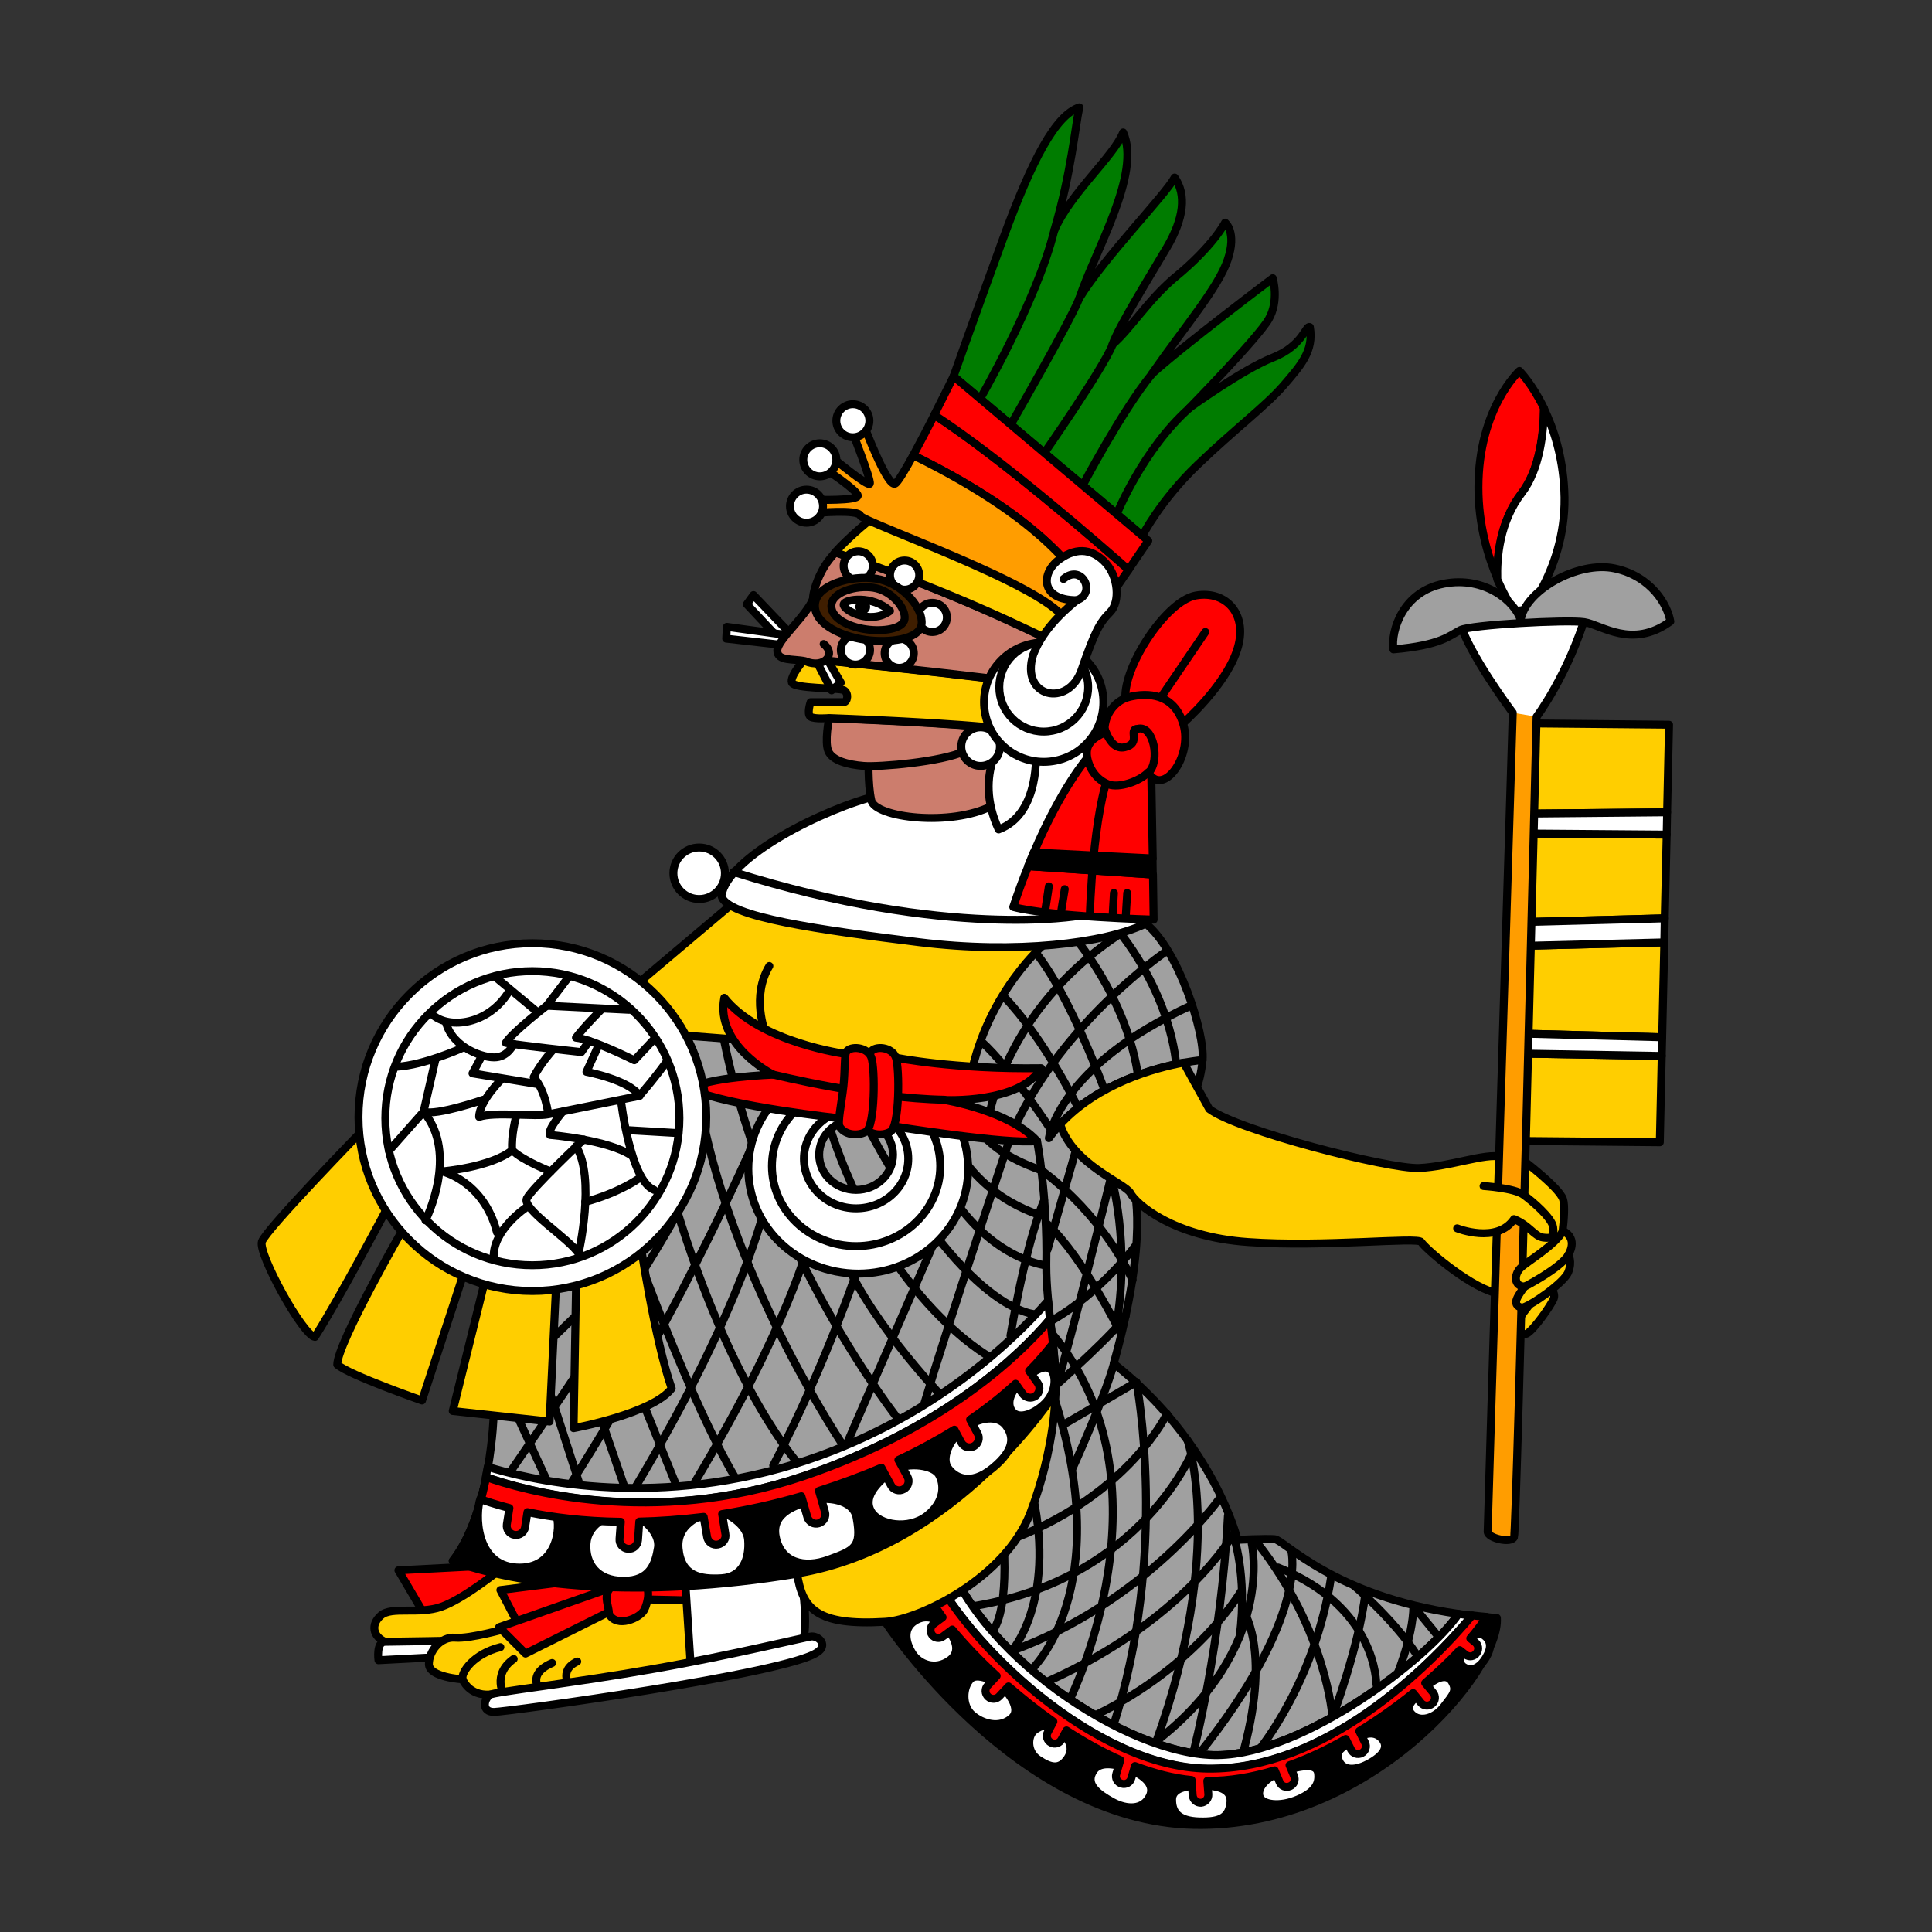 <svg version="1.1" id="Calque_1" xmlns="http://www.w3.org/2000/svg" x="0" y="0" viewBox="0 0 900 900" style="enable-background:new 0 0 900 900" xml:space="preserve"><rect x="0" y="0" width="900" height="900" fill="#333333" stroke="none"/><style>.st0,.st1,.st2,.st3{fill:#ffce00;stroke:#000;stroke-width:3.704;stroke-linecap:round;stroke-linejoin:round;stroke-miterlimit:10}.st1,.st2,.st3{fill:none}.st2,.st3{fill:#a0a0a0}.st3{fill:red}.st4{fill:#fff}.st4,.st6,.st7{stroke:#000;stroke-width:3.704;stroke-linecap:round;stroke-linejoin:round;stroke-miterlimit:10}.st7{fill:#cc7d6d}</style><path class="st0" d="m297.3 458 47.5-40.1 113.6-3.1 32.1 27.2-6.2 48.7-36.4 42.6-141.4-27.8z"/><path class="st1" d="M358.4 450c-8.6 14.2-1.9 30.9-1.9 30.9"/><path class="st2" d="M567.3 817.6c40.6-.6 98.5-45.5 112.1-65.8-58.4-8.3-81.4-34.6-85.6-34.8-4.6-.3-17.3.3-17.3.3s-10.8-45.1-57.7-82.1c16.7-59.3 9.3-82.1 9.3-82.1l27.2-42s3.7-4.9 4.9-17.3c1.2-12.3-11.1-51.2-26.5-63.6s-46.9 9.3-46.9 9.3-26.5 22.2-34.6 61.7c-16 5.6-105.6-16.7-105.6-16.7l-32.7-2.5-60.5 80.2-23.4 96.4s-1.2 45.7-19.1 68.5c30.2 11.1 85.8 18.2 160.5 5.9 54.5-9 93.5-49.7 110.7-71.1l9.7-13.2s-3.3 5.3-9.7 13.2l-42.7 58c13 49.2 85.9 98.2 127.9 97.7z"/><path class="st1" d="M491.7 648.7c.6-17.9-4.3-39.5-4.3-59.3.6-32.1-4.3-58-4.3-58M239.9 657.4l14.8 32.1M255 645l15.4 47.6M279.4 659.2l11.7 34M299.1 652.4l16.7 41.4M296.7 583.9s24.7 68.5 45.7 104.3M314.9 562.3c26.5 87 57.7 120.4 57.7 120.4M326.9 519.1c16 80.9 66.7 155.5 66.7 155.5l46.3-106.8"/><path class="st1" d="M337.4 485.2c20.4 100 81.5 176.5 81.5 176.5M391.1 580.2c9.9 30.9 47.8 70.4 47.8 70.4M383.7 516c25.3 87.7 77.2 116 77.2 116M401.3 519.7c48.5 93.8 81.8 92.6 81.8 92.6M435.6 543.2c20.4 43.2 51.8 46.3 51.8 46.3M444.2 532.1c13.6 27.8 42.6 34.6 42.6 34.6M457.2 527.8c8 11.1 27.8 17.3 27.8 17.3s26.5 17.9 42.6 51.2M460.2 521.6c14.2-64.8 71-92 71-92M472.6 525.3c22.8-49.4 69.8-81.5 69.8-81.5M555.3 468.2c-62.3 28.4-66.7 62-66.7 62 23.5-32.7 71.6-36.4 71.6-36.4"/><path class="st1" d="M515.2 426.5c31.5 35.8 32.7 69.8 32.7 69.8M497.9 433.3c29 34.6 32.1 67.3 32.1 67.3M482.5 443.8c16 19.8 32.1 64.2 32.1 64.2M467.6 464.2c19.1 19.8 34.6 51.8 34.6 51.8M457.2 485.2c13.6 12.3 32.1 40.7 32.1 40.7M501 536.4l-13 45.7M518.9 635.2c-4.3 16-19.4 49.1-19.4 49.1"/><path class="st1" d="M491.1 651.2c29 89.5-10.5 126.5-10.5 126.5"/><path class="st1" d="M454.1 748.1c78.4-13 101.8-72.8 101.8-72.8M472.6 716.6c53.7-21 71-58 71-58"/><path class="st1" d="m496.7 662.9 32.7-19.1s15.4 80.2-11.1 161.1"/><path class="st1" d="M489.9 621c58.6 69.8 8.6 170.4 8.6 170.4M553.2 671s17.6 50.6-14.5 140.1c55.6-43.2 44.4-92 44.4-92M467.6 719.1c1.9 33.3-4.9 40.1-4.9 40.1"/><path class="st1" d="M481.2 696.9c10.5 49.4-9.9 72.2-9.9 72.2 62.3-22.8 96.3-70.4 96.3-70.4M488 783.3c63.6-28.4 86.4-68.5 86.4-68.5s6.8 18.5 3.1 47.5"/><path class="st1" d="M510.9 798.7c46.9-22.8 67-57.1 67-57.1M558.4 817.3c51.2-64.2 43.2-94.4 43.2-94.4M620.1 734.5c-7.4 48.8-33.3 80.2-33.3 80.2"/><path class="st1" d="M572 706.1C568.9 766 556 816 556 816M585.5 718.5c32.7 41.4 35.2 81.5 35.2 81.5s12.3-32.7 15.4-58"/><path class="st1" d="M641.1 784.5s.6-35.8-45.7-54.3M659.6 770.3c-10.5-16-29-31.8-29-31.8"/><path class="st1" d="m669.5 761.7-11.1-13.6c0 14.8-8.6 34.6-8.6 34.6M238 685.2s75.3-108.6 84.6-134.6M252.2 628.4l16.1-15.5M265.8 691.3c54-84.6 88.3-166 88.3-166M296.1 692.6c50.6-84.6 60.5-131.5 60.5-131.5M323.2 691.3c45.1-75.3 53.7-113 53.7-113M360.2 682.7c25.3-48.1 41.4-97.5 41.4-97.5M430.6 653.7c10.5-35.2 40.1-124.1 40.1-124.1M470.7 622.2c8-46.9 15.7-63 15.7-63M488 570.3c16.7 15.5 34 50.7 34 50.7"/><path class="st1" d="M490.1 615.1c23.2-13.3 38.9-34.9 38.9-34.9"/><path class="st1" d="M519.8 618.8c7.1-39.2-2.2-70.7-2.2-70.7s-19.1 77.8-25.3 96.9c0 0 28.4-25.3 32.1-32.1"/><path class="st3" d="m197.9 752.4-12.3-20.9 37-1.9 11.7-.6-3.7 14.2z"/><path class="st0" d="M232.5 731.5s-16.4 13.3-26.9 17-23.1-.3-28.1 4-3.7 9.9 1.9 12.3c5.6 2.5 30.9.6 30.9.6l22.8 1.9 17.9-13-1.2-22.2-17.3-.6z"/><path class="st4" d="M176.3 773.4s-1.2-8.6 3.1-8.6 36.4-.6 36.4-.6l-4.9 7.4-34.6 1.8z"/><path class="st0" d="M236.2 758.6s-17.3 4.9-24.1 4.3c-6.8-.6-12.3 6.2-12.3 12.3 0 6.2 15.7 7.1 15.7 7.1s2.8 7.7 12.7 7.1c6.8 3.7 26.5-.6 26.5-.6l63-9.3 16.7-13-1.9-25.9-13-13.6-47.5 4.3-35.8 27.3z"/><path class="st1" d="M215.5 782.4c-.9-3.4 5.2-12 17.6-15.1M239.3 772.8c-10.5 7.4-4.3 17.3-4.3 17.3M257.2 774.7c-13 5.6-4.9 13.6-4.9 13.6M268.9 774c-9.3 4.3-3.1 12.3-3.1 12.3"/><path class="st3" d="m262.7 737-29.6 3.7 9.3 17.9 35.1-11.7 8.7-14.2z"/><path class="st3" d="M286.8 738.9 232.5 758l12.3 12.3 44.5-22.2zM297.9 745l27.2.6-1.3-11.1-21-1.2z"/><path class="st3" d="M300.1 750c-1.9 3.7-12.7 8.6-16.4 1.9 0-3.7-2.5-7.7 0-11.4s11.1-6.2 15.4-3.7c4.4 2.4 2.8 9.5 1 13.2z"/><path class="st4" d="m318.9 732.1 3.1 47.5s46.9-10.5 51.8-13.6c3.7-11.7-1.9-38.9-1.9-38.9l-53 5z"/><path class="st4" d="M228.2 789.5c-3.1 2.5-3.7 8 1.9 8s137-17.9 150.6-27.8c4.9-3.1 1.2-7.4-2.5-7.4-1.8 0-37.4 8.8-73.5 15.1-37.2 6.6-75 10.8-76.5 12.1z"/><path d="m532.2 249.5-88-74.2s9.6-27.2 23.1-64.2c13.6-37 24.4-57.4 35.5-61.1-1.9 8.6-3.7 30.2-11.7 57.4 7.4-17.3 27.8-34.6 32.1-45.7 8.6 19.1-13 54.9-20.4 77.2 11.7-19.1 40.1-48.1 44.4-56.2 5.6 8 4.3 19.1-3.7 32.7-8 13.6-22.2 36.4-25.3 45.1 8-6.8 16.4-20.4 28.7-30.9 18.2-14.8 23.8-25.9 23.8-25.9s5.6 4.3 1.2 17.3-19.8 30.9-35.5 53.4c13.9-12.7 56.5-44.8 56.5-44.8s3.1 10.5-1.9 19.1c-4.9 8.6-37 41.4-37 41.4s24.7-17.9 38.9-23.5c14.2-5.6 15.4-15.4 17.3-14.2 1.9 11.1-4.3 17.9-12.3 27.2s-22.8 20.4-40.1 37-25.6 32.9-25.6 32.9z" style="fill:#007c00;stroke:#000;stroke-width:3.704;stroke-linecap:round;stroke-linejoin:round;stroke-miterlimit:10"/><path class="st1" d="M491.1 107.4c-8 32.7-35.2 79.6-35.2 79.6M502.8 138.9c-4.3 11.1-33.9 62.3-33.9 62.3M518.3 160.5c-4.3 11.1-32.7 51.8-32.7 51.8M536.5 174.4c-13.9 17-32.4 52.2-32.4 52.2M554.1 190.1c-21.6 19.1-33.9 49.4-33.9 49.4"/><circle class="st4" cx="325.7" cy="406.8" r="12"/><path class="st4" d="M409.6 370.4c-25.9 6.2-71 29-73.5 46.9 1.9 9.9 46.9 16 92 21.6 45.1 5.6 86.4.6 105.6-8.6.6-16.7-18.5-72.8-18.5-72.8l-9.9-17.9c0-.1-69.7 24.6-95.7 30.8z"/><path class="st1" d="M341.7 406.2c100 31.5 161.1 20.4 161.1 20.4"/><path class="st3" d="M524.4 327.1c-2.5-14.8 18.5-47.2 32.7-49.7 14.2-2.5 24.7 9 19.1 25.6-5.5 16.7-25.2 34-25.2 34s-24.1 5-26.6-9.9z"/><path class="st1" d="m561.5 294.4-22.2 32.7"/><path class="st3" d="M472 422.5c17.3 4.6 65.4 5.9 65.4 5.9l-.3-21-58.1-3.9c-2.4 5.8-4.7 12.1-7 19z"/><path class="st6" d="M481.5 397.2c-.9 2-1.7 4.1-2.6 6.3l58.1 3.9-.1-7.3-55.4-2.9z"/><path class="st3" d="m536.2 354.9-29.6-1.9s-12 13.6-25 44.1l55.4 2.8-.8-45z"/><path class="st1" d="m488.6 412.9-1.8 11.8M496 414.2l-1.8 11.1M518.9 416l-.6 10.5M525.1 416l-.7 11.1M517.6 358c-8.6 19.8-9.9 67.9-9.9 67.9"/><path class="st3" d="M514.6 341.3c-.6-6.8 3.7-14.8 11.7-16.7 8-1.9 20.7-1.9 25 13s-9.6 33.9-16.4 22.2c-4.3 4.3-13.6 7.4-18.5 5.6-4.9-1.9-8.6-6.2-9.9-12.3-1.2-6.2 2.5-9.3 8.1-11.8z"/><path class="st1" d="M514.6 341.3c-.6-6.8 1.2 8.6 9.3 6.8s1.2-8.6 6.2-8.6c7.4-1.9 10.5 15.4 4.9 20.4"/><path class="st7" d="M404.7 352.5s-.6 12.3 1.2 20.4c1.9 8 37 12.3 56.2 2.5 4.9-5.6 9.3-14.2 9.3-14.2l1.2-35.2-67.9 26.5z"/><path class="st7" d="M385.9 350c1.9 4.3 9 6.2 16.4 6.8 7.4.6 36.4-1.9 46.9-6.8 6.2-2.9 14.7-7.1 20.6-10-21.4-3.2-83.6-5.4-83.6-5.4s-2.2 11.1-.3 15.4z"/><path class="st0" d="M368.9 318c1.2 2.9 21.6 2.3 24.1 3.5 2.5 1.2 1.9 5.6 0 5.6h-15.4s-1.9 5.6 0 6.8c1.9 1.2 8.6.6 8.6.6s62.2 2.2 83.6 5.4c4.2-2.1 7.1-3.5 7.1-3.5l8.3-16.9c-22.6-4.1-110.2-12.7-110.2-12.7s-7.3 8.3-6.1 11.2z"/><path class="st7" d="M389.1 257.3c-1.9 2.2-3.6 4.3-4.8 6.2-5.6 9.3-5.6 15.4-5.6 15.4l-3.7 19.8v8s87.6 8.6 110.2 12.7l9.2-18.6c-11-5.5-52.7-26.1-105.3-43.5z"/><path class="st0" d="m499.7 290.1-8.6-24.7-67.3-39.5-16.7 14.8s-10.8 8.5-18.1 16.6c52.5 17.3 94.3 38 105.3 43.6l5.4-10.8z"/><path class="st3" d="M425.4 212.1c64.6 31.7 81 59.7 85.3 71.7 2.9-1.6 4.5-3 4.5-3l10.6-15.5c-13.9-12.3-58.9-51.4-90.5-72.1-3.2 6.3-6.8 13.2-9.9 18.9z"/><path d="M425.4 212.1c-3.9 7.1-7.2 12.6-8.4 13.2-3.7 1.9-14.8-27.8-14.8-27.8l-5.6 2.5s9.3 23.5 8.6 25.3c-.6 1.9-18.5-13-18.5-13l-3.1 5.6s16 10.5 16 13-19.8 1.9-19.8 1.9v6.2s19.8-1.9 21 1.2c1.2 3.1 85.2 32.1 95.1 48.1 6-.3 11.2-2.5 14.6-4.4-4.1-12.1-20.5-40.1-85.1-71.8z" style="fill:#ff9d00;stroke:#000;stroke-width:3.704;stroke-linecap:round;stroke-linejoin:round;stroke-miterlimit:10"/><path class="st3" d="M444.2 175.3s-4 8.2-9 18c31.6 20.6 76.6 59.8 90.5 72.1l9.2-13.5-90.7-76.6z"/><circle class="st4" cx="397.3" cy="196" r="7.7"/><circle class="st4" cx="381.9" cy="214.2" r="7.7"/><circle class="st4" cx="375.7" cy="235.8" r="7.7"/><path class="st4" d="M468.9 342s-16 17.9-3.7 44.4c19.8-7.4 17.3-37 17.3-37l-13.6-7.4z"/><circle class="st4" cx="456.8" cy="347.8" r="9"/><circle class="st4" cx="486.2" cy="327.1" r="27.8"/><circle class="st4" cx="486.2" cy="320.1" r="20.7"/><path class="st4" d="M501.6 279.6c-17.3 0-16.7-13-8-19.1 8.6-6.2 16-4.3 21.6 1.9 5.6 6.2 6.8 17.9 1.9 22.8-4.9 4.9-7.1 9-13.3 26.9-6.2 17.9-28.7 12.7-22.5-7.1 4.9-13 16.6-22.3 20.3-25.4z"/><path class="st1" d="M501.6 279.6c9.3-3.1 2.5-17.3-6.2-9.9"/><path class="st4" d="M393 281.5c-.6 2.5 12.3 9.9 21.6 3.1-8.1-7.4-21-5.6-21.6-3.1z"/><circle cx="401.9" cy="282.7" r="2.2" style="stroke:#000;stroke-width:2.469;stroke-miterlimit:10"/><path class="st4" d="m347.9 281.5 17.9 19.1 1.9-5.9-16.7-17.5zM380 307.4l7.4 14.2 4.3-3.6-8-13.7z"/><path class="st4" d="m367.7 296-29.1-4-.3 5.5 27.5 3.1z"/><path class="st7" d="M378.8 279c-3.7 8.6-16.7 19.1-16.7 24.1s7.4 3.7 13 4.9c8.6 3.7 14.8-3.1 8.6-8"/><circle class="st4" cx="398.5" cy="302.8" r="6.8"/><circle class="st4" cx="418.9" cy="304.3" r="6.8"/><circle class="st4" cx="434.3" cy="287.6" r="6.8"/><circle class="st4" cx="421.4" cy="267.9" r="6.8"/><circle class="st4" cx="399.8" cy="263.6" r="6.8"/><path d="M410.3 270c-10.9-2.7-28.6 1.4-30.5 10.4-1.8 9 10.1 15.8 23.7 17.7 10.2 1.4 24.9 0 25.8-7.3.9-7.2-8.2-18.1-19-20.8zm11.1 18.3c-.6 4.9-10.6 5.9-17.6 4.9-9.3-1.2-17.6-5.9-16.4-12 1.2-6.2 13.6-9 21-7.1 7.4 1.8 13.6 9.2 13 14.2z" style="fill:#3f1e00;stroke:#000;stroke-width:3.704;stroke-linecap:round;stroke-linejoin:round;stroke-miterlimit:10"/><path class="st6" d="M225.3 693.6c-2.8 11.9-7.3 24.5-14.4 33.6 30.2 11.1 85.8 18.2 160.5 5.9s120.4-84.3 120.4-84.3h0c.3-8.6-.7-18.1-1.8-27.8-63.7 64.5-153.2 90.1-264.7 72.6z"/><path class="st1" d="M482 661.9c6.4-7.9 9.7-13.2 9.7-13.2l-9.7 13.2z"/><path class="st6" d="M697.3 753.7c-1.6-.1-3.1-.2-4.7-.4-1.9 3-4.4 6.4-7.6 10l-4.9 5.5c-4.6 4.9-10 10.1-16.1 15.3l3.7 4.5c1.3 1.6 1 3.9-.5 5.2-1.6 1.3-3.9 1-5.2-.5l-3.6-4.5c-7.6 6.2-16.1 12.2-25.1 17.7l2.7 5.4c.9 1.8.2 4-1.6 4.9-1.8.9-4 .2-4.9-1.6l-2.5-5c-8.4 4.8-17.2 8.9-26.2 12.2l2.1 5c.8 1.9-.1 4-1.9 4.8-1.9.8-4-.1-4.8-1.9l-2.3-5.5c-10.4 3.2-21 5-31.4 4.9l.5 6.3c.2 2-1.4 3.8-3.4 3.9-2 .2-3.8-1.4-3.9-3.4l-.5-6.9v-.3c-8.8-.9-17.7-3.2-26.4-6.5l-1.7 5.7c-.6 1.9-2.6 3.1-4.5 2.5-1.9-.6-3.1-2.6-2.5-4.5l1.9-6.5c-8.6-3.8-17-8.5-25.1-13.8l-2.3 4.2c-1 1.8-3.2 2.4-4.9 1.5-1.8-1-2.4-3.2-1.5-4.9l2.6-4.9c-7.4-5.2-14.5-10.8-20.9-16.4l-4.3 4.6c-1.4 1.5-3.7 1.6-5.2.2-1.5-1.4-1.6-3.7-.2-5.2l4.2-4.5c-8.3-7.6-15.3-15.1-20.7-21.6l-4.3 3.2c-1.6 1.2-3.9.9-5.1-.7-1.2-1.6-.9-3.9.7-5.1l4.2-3.1c-2.8-3.8-4.9-7.1-6-9.6l-1.8-12.8-18.5 25.2s60.5 92 143.2 93.8c82.6 1.7 143-72.4 141.2-96.4z"/><path class="st4" d="M439.9 757.4c-3.1-3.1-8.3-5.9-13.9-2.2s-4 10.2-.9 15.1 10.5 8 17.3 3.1c6.7-4.9.6-12.9-2.5-16zM466.4 785.2s-10.5-6.8-14.2-3.1c-3.7 3.7-4.3 12.3.6 16.7 4.9 4.3 13 6.5 18.5 1.5 5.6-5-4.9-15.1-4.9-15.1zM481.8 806.1c-3.1 2.5-3.7 9.9 1.9 13.6 5.6 3.7 9.9 4.9 13.6-.6 3.7-5.6-.6-10.5-4.3-13.6-3.7-3.1-8.1-1.8-11.2.6zM524.7 823.7c-6.8-2.5-12.6-2.6-15.1.9-4.6 6.5 1.9 11.1 8.6 14.8 6.8 3.7 14.2 3.7 17.3-2.5 3.1-6.1-4-10.7-10.8-13.2zM559.6 831.8c-6.2 0-13.6.9-13.6 6.5s2.5 9.9 12.7 10.2c10.2.3 13.9-2.2 14.5-9 .6-6.8-7.4-7.7-13.6-7.7zM598.2 825c-9 2.8-12.7 8.3-11.4 12s9.3 4.9 17.9 1.2 9.9-8 9.3-12.3c-.7-4.3-6.9-3.7-15.8-.9zM631.2 810.2c-7.4 4.6-9.3 5.9-7.4 10.2 1.9 4.3 7.4 4.9 14.8.6 7.4-4.3 7.4-8 5.6-10.5-1.9-2.5-5.6-5-13-.3zM662.7 787.3c-4.9 5.2-8.6 7.7-4.9 11.4s10.5 1.9 14.8-3.7c4.3-5.6 6.2-7.4 3.7-11.7-2.5-4.3-8.7-1.2-13.6 4zM681.5 766.9s-3.4 7.1.3 9.6c3.7 2.5 7.6.4 10.4-4.3 2.8-4.7 2.5-8.1-1.2-10.6-3.6-2.4-9.5 5.3-9.5 5.3zM562.7 824c54.8.6 102.6-47 123.1-71.4-2.2-.2-4.3-.5-6.4-.8-13.6 20.3-71.5 65.2-112.1 65.8-42 .6-114.9-48.5-128-97.7l-6.7 9.1c16.6 35.8 76.9 94.5 130.1 95z"/><path class="st3" d="m439.1 753.4-4.2 3.1c-1.6 1.2-1.9 3.5-.7 5.1 1.2 1.6 3.5 1.9 5.1.7l4.3-3.2c5.4 6.5 12.4 14 20.7 21.6l-4.2 4.5c-1.4 1.5-1.3 3.8.2 5.2 1.5 1.4 3.8 1.3 5.2-.2l4.3-4.6c6.5 5.6 13.5 11.2 20.9 16.4l-2.6 4.9c-1 1.8-.3 4 1.5 4.9 1.8 1 4 .3 4.9-1.5l2.3-4.2c8 5.2 16.4 9.9 25.1 13.8l-1.9 6.5c-.6 1.9.5 4 2.5 4.5 1.9.6 4-.5 4.5-2.5l1.7-5.7c8.8 3.3 17.7 5.7 26.4 6.5v.3l.5 6.9c.2 2 1.9 3.5 3.9 3.4 2-.2 3.5-1.9 3.4-3.9l-.5-6.3c10.4.1 21-1.8 31.4-4.9l2.3 5.5c.8 1.9 2.9 2.7 4.8 1.9 1.9-.8 2.7-2.9 1.9-4.8l-2.1-5c9-3.2 17.8-7.4 26.2-12.2l2.5 5c.9 1.8 3.1 2.5 4.9 1.6 1.8-.9 2.5-3.1 1.6-4.9l-2.7-5.4c9-5.5 17.5-11.6 25.1-17.7l3.6 4.5c1.3 1.6 3.6 1.8 5.2.5s1.8-3.6.5-5.2l-3.7-4.5c6-5.2 11.5-10.4 16.1-15.3l2.8 2.2c1.7 1.2 3.9.8 5.1-.9 1.2-1.7.8-3.9-.9-5.1l-2.1-1.7c3.1-3.6 5.6-7 7.6-10-2.3-.2-4.5-.4-6.7-.7-20.5 24.4-68.4 72-123.1 71.4-53.2-.6-113.6-59.2-130-95.1l-1.4 1.9 1.8 12.8c1.1 2.8 3.2 6 6 9.9z"/><path class="st0" d="M702.2 571.6s3.7-30.9-3.1-32.7c-6.8-1.9-23.8 4.6-38 5.2-14.2.6-84.9-17.6-97.8-27.5-6-10.7-9.8-17.8-11.9-21.6-13.5 2.5-39.8 9.6-57.5 28.7 5.5 18.6 30.4 27.6 32.7 32.1 2.5 4.9 19.8 20.4 54.9 22.8 35.2 2.5 79.3-2.5 80.6 0s21 19.8 33.9 23.5c13 3.8 6.2-30.5 6.2-30.5zM708.4 531.5l64.8.6.9-40.2-64.5-1.1zM712.5 388.3l-1.2 41.2 64.2-1.7.9-39zM777.5 337.6l-63.6-.6-1.2 42 63.9-.6zM709.8 481.5l64.5 1.7 1-44.2-64.3 1.6z"/><path class="st1" d="m709.6 379-.6 9.3h3.5l.2-9.3z"/><path class="st4" d="m776.6 378.4-63.9.6-.2 9.3 63.9.5z"/><path class="st1" d="M708.4 429.6v11.1l2.6-.1.3-11.1z"/><path class="st4" d="m711 440.6 64.3-1.6.2-11.2-64.2 1.7z"/><path class="st1" d="m706.5 481.5 1.3 9.2 1.8.1.2-9.3z"/><path class="st4" d="m709.6 490.8 64.5 1.1.2-8.7-64.5-1.7z"/><path class="st0" d="M709 540.1s17.3 13 19.1 18.5c1.9 5.6-1.9 26.5-1.9 26.5l-22.8 11.1 5.6-56.1zM720.7 598.1s4.3 3.7 3.1 6.8c-1.2 3.1-9.6 15.1-12.7 16.4-3.1 1.2-4.3-2.8-3.7-5.9.7-3.1 13.3-17.3 13.3-17.3z"/><path class="st3" d="M709 229.6c8.4-11 10.2-28.1 10.3-39.3-5.6-11.6-11.5-17.5-11.5-17.5s-19.1 17.3-19.1 54.3c0 17.4 4.4 32.1 9 42.8-.4-10.1.9-26.7 11.3-40.3z"/><path class="st4" d="M728.7 228.4c-.8-16.1-5-28.9-9.5-38.1-.1 11.2-1.9 28.3-10.3 39.3-10.4 13.5-11.7 30.2-11.4 40.3 5.2 12 10.8 18.9 10.8 18.9s22.3-24 20.4-60.4z"/><path d="M715.8 333.9s-9.3 379-10.5 382.1c-1.2 3.1-12.3.6-12.3-2.5S704.7 332 704.7 332s-21-27.8-25.3-43.8c10.5-1.9 18.5-2.5 18.5-2.5l32.7-4.3 8.6 3.7c-8.6 29.1-23.4 48.8-23.4 48.8z" style="fill:#fff"/><path d="M715.8 333.9s-9.3 379-10.5 382.1c-1.2 3.1-12.3.6-12.3-2.5S704.7 332 704.7 332" style="fill:#ff9d00"/><path class="st1" d="M715.8 333.9s-9.3 379-10.5 382.1c-1.2 3.1-12.3.6-12.3-2.5S704.7 332 704.7 332s-21-27.8-25.3-43.8c10.5-1.9 18.5-2.5 18.5-2.5l32.7-4.3 8.6 3.7c-8.6 29.1-23.4 48.8-23.4 48.8z"/><path class="st2" d="M649.1 302.5c22.2-1.9 26.2-6.5 31.2-9 4.9-2.5 49.7-4.9 57.7-3.7 8 1.2 22.2 12.7 40.1-.3-1.2-7.4-8.6-21-25.9-24.7-17.3-3.7-42 10.5-43.8 24.1-2.5-8.6-16.7-20.7-35.8-17-19.2 3.7-24.7 21.9-23.5 30.6z"/><path class="st0" d="M730.6 584.5s4.9-7.4-2.5-11.1c-3.7 6.8-16.7 14.2-19.8 17.3s-3.1 8.6 1.9 8.6c-2.5 3.7-6.8 8.6-1.2 9.9 3.7-.6 19.8-11.7 21.6-16.7 1.9-4.9 0-8 0-8z"/><path class="st1" d="M710.2 599.4s16.7-8.6 20.4-14.8"/><path class="st0" d="M678.8 572.2s18.5 7.4 26.5-4.3c7.4 3.1 9.3 8 13.6 8.6 4.3.6 5.2-.6 4.6-4.9s-9.6-12-13.9-15.1-18.5-4-18.5-4M170.1 525.3s-46.3 47.5-48.1 53.1c-1.9 5.6 19.1 43.8 24.7 44.4 11.1-17.3 33.3-59.3 33.3-59.3l8 8.6s-30.9 53.7-30.9 63.6c5.6 4.9 39.5 16.7 39.5 16.7l20.4-62.3 9.3 4.9-15.4 62.3 45.1 4.9 3.1-64.8 9.3-1.9-1.2 69.8s37-6.8 45.7-18.5c-8-22.8-14.8-69.1-14.8-69.1l-128-52.4z"/><path class="st4" d="M399.8 495.7c-28.3 0-51.2 21.8-51.2 48.8s22.9 48.8 51.2 48.8c28.3 0 51.2-21.8 51.2-48.8s-22.9-48.8-51.2-48.8zm-1 58.6c-9.5 0-17.2-7.3-17.2-16.4s7.7-16.4 17.2-16.4 17.2 7.3 17.2 16.4-7.7 16.4-17.2 16.4z"/><ellipse class="st1" cx="398.8" cy="543.2" rx="39.2" ry="37.3"/><ellipse class="st1" cx="398.8" cy="539.8" rx="24.3" ry="23.1"/><path class="st3" d="M394.2 491s-40.1-5.2-56.8-26.2c-4.3 22.2 22.8 35.8 22.8 35.8s-32.1 1.2-38.3 6.8c17.3 8 69.8 13.6 69.8 13.6l24.7 3.7s53.7 8.6 66.7 6.8c-13-14.2-43.2-19.1-43.2-19.1s35.2 1.9 45.1-14.8c-40.7.6-67.6-4.9-67.6-4.9l-23.2-1.7z"/><path class="st1" d="M439.9 512.3c-34.6-.6-79.6-11.7-79.6-11.7"/><path class="st3" d="M405.6 490.1c-.9 1.5-.5 8.5-1.3 16-.9 8.1-2.8 16.7-1.8 18.6 1.9 3.7 8 4.9 12.3 2.5 4.3-2.5 4.3-29.6 2.5-34.6-1.8-5-9.8-5.6-11.7-2.5z"/><path class="st3" d="M394.2 490.1c-.9 1.5-.5 8.5-1.3 16-.9 8.1-2.8 16.7-1.8 18.6 1.9 3.7 8 4.9 12.3 2.5 4.3-2.5 4.3-29.6 2.5-34.6-1.8-5-9.9-5.6-11.7-2.5z"/><circle class="st4" cx="248" cy="520.4" r="81"/><circle class="st1" cx="248" cy="520.9" r="68.5"/><path class="st1" d="m181.2 536.1 16.1-18.2 5.5-24.1M198.2 568.5s15.7-30.9-.9-50.6c6.2 1.9 27.8-5.6 27.8-5.6M184.9 496.9c12.3-.6 30.2-8.6 30.2-8.6M201.6 472.8c8 6.8 25.9 4.3 35.2-10.5M231.2 455.5l17.9 14.9"/><path class="st1" d="M231.5 574.1c-6.2-24.1-25.6-28.4-25.6-28.4s22.8-1.9 32.7-9.9c-.6-6.8 1.9-16 1.9-16M245.4 562.3s-16 10.5-15.4 23.5"/><path class="st1" d="M238.6 535.8c4.9 4.9 17.9 9.9 17.9 9.9"/><path class="st1" d="M268.3 533.9c9.3 14.8 1.2 50 1.2 50-4.3-6.8-26.5-20.7-24.1-25.6 2.5-4.9 26.5-27.5 26.5-27.5M304.7 554.3c-11.1-4.3-15.4-41.4-15.4-41.4"/><path class="st1" d="M262.1 517.9s-7.4 8.6-5.9 10.8c0 0 26.9 2.2 38 9.6M272.6 559.9c16-4.3 25.3-11.1 25.3-11.1M293 526.5l22.2 1.3M310.2 495s-4.3 6.2-12.3 15.4c-4.9-7.4-24.7-11.1-24.7-11.1l5.6-12.3M293 470.4l-38.3-1.9 9.9-13M207.8 476.5c3.1 11.7 17.9 16.7 23.5 16 5.6-.6 8-6.2 8-6.2"/><path class="st1" d="M254.7 468.5s-16 12.3-19.1 17.3c6.2 1.2 35.2 4.3 35.2 4.3l3.7-5.2"/><path class="st1" d="M280 470.4s-8 8-11.7 13c7.4.6 27.2 10.5 27.2 10.5l9.3-9.9M224.4 492l-4.3 8 29.7 4.9M257.2 489.5s-5.6 6.2-8.6 12.3c5.6 6.2 6.8 17.3 6.8 17.3l42.6-8.6M234 502.4s-10.8 10.5-10.8 17.9c6.8-2.5 26.5 0 32.1-1.2"/><path class="st0" d="M491.7 648.7S446 720.6 371.3 733c2.5 16.4 9 24.4 41 22.5 15.7-.9 56-20.2 67.7-50.8 11.7-30.7 11.7-56 11.7-56z"/><path class="st4" d="M223.8 698.1c-2.5 6.8-2.5 30.9 16.7 32.1 19.1 1.2 21-19.1 18.5-24.7-2.5-5.6-14.2-8-14.2-8s-18.5-6.2-21 .6zM283.1 706.8s-9.3 3.1-9.9 12.3c-.6 9.3 4.9 17.3 17.3 17.3s14.8-8 16-15.4c1.2-7.4-8-13.6-8-13.6l-15.4-.6zM330 704.9s-15.1 3.4-13.9 16.4c1.2 13 10.2 14.5 20.1 13.9 9.9-.6 13-9.3 12.3-17.9s-12.3-13-12.3-13l-6.2.6zM378.1 699c-6.2 1.9-19.1 5.2-16.7 17s13 14.8 24.7 10.5 15.4-5.6 13-19.1c-1.2-9.3-14.8-10.2-21-8.4zM416.4 684.8c-9.3 6.5-14.2 13.3-10.5 19.4 3.7 6.2 17.3 8.6 25.9 1.9 8.6-6.8 8-14.8 5.6-19.1s-13.6-6.2-21-2.2zM449.1 665.4c-7.4 5.6-10.5 14.2-7.4 18.5 3.1 4.3 10.2 8.6 20.7 0s9.9-14.8 6.2-19.8c-3.7-4.9-12.1-4.2-19.5 1.3zM476.9 642.6c-7.4 6.2-8 12.3-4.9 15.4 3.1 3.1 9.9.6 14.8-4.3s5.2-11.7 3.4-14.8c-1.9-3.1-5.9-2.5-13.3 3.7zM374.4 687.6c65.9-22.4 101.1-57 114.7-73.1-.3-2.8-.6-5.6-.9-8.5-14.2 16.4-53.9 56.3-118.2 76.1-68.3 21-125.5 6.6-142.8 1.2l-.9 4.8c16.7 5.9 77.3 23.7 148.1-.5z"/><path class="st3" d="M479.4 638.6c4.9-5 8.5-9.4 11.1-12.7-.4-3.8-.9-7.6-1.3-11.4-13.7 16.2-48.9 50.7-114.7 73.1-70.9 24.1-131.5 6.3-148 .5-.7 3.4-1.5 6.9-2.4 10.4 2.6.9 7.1 2.4 13.2 4l-1.2 7.6c-.4 2.3 1.3 4.6 3.6 4.9 2.3.4 4.6-1.3 4.9-3.6l1.1-7c11.1 2.3 25.9 4.3 43.5 4.5l-.6 8c-.2 2.4 1.6 4.4 4 4.6 2.4.2 4.4-1.6 4.6-4l.6-8.7c9.3-.2 19.3-.9 30-2.2l1.6 9.4c.4 2.3 2.6 4 5 3.5 2.3-.4 4-2.6 3.5-5l-1.5-9.2c11.6-1.9 23.9-4.5 36.9-8.3l2.8 9.7c.7 2.3 3.1 3.6 5.3 2.9 2.3-.7 3.6-3.1 2.9-5.3l-2.8-9.8c10.6-3.4 20.2-7 29.1-10.8l4.5 8.3c1.1 2.1 3.8 2.9 5.9 1.7 2.1-1.1 2.9-3.8 1.7-5.9l-4.2-7.7c9.8-4.6 18.5-9.4 26.1-14.1l3.2 6c1.1 2.1 3.8 2.9 5.9 1.7s2.9-3.8 1.7-5.9l-3.5-6.5c8.5-5.8 15.5-11.5 21.2-16.7l3.3 4.7c1.4 1.9 4.1 2.4 6 1 1.9-1.4 2.4-4.1 1-6l-4-5.7z"/><path class="st1" d="M579.6 814.5c12.5-47.2-.8-64.8-.8-64.8"/></svg>